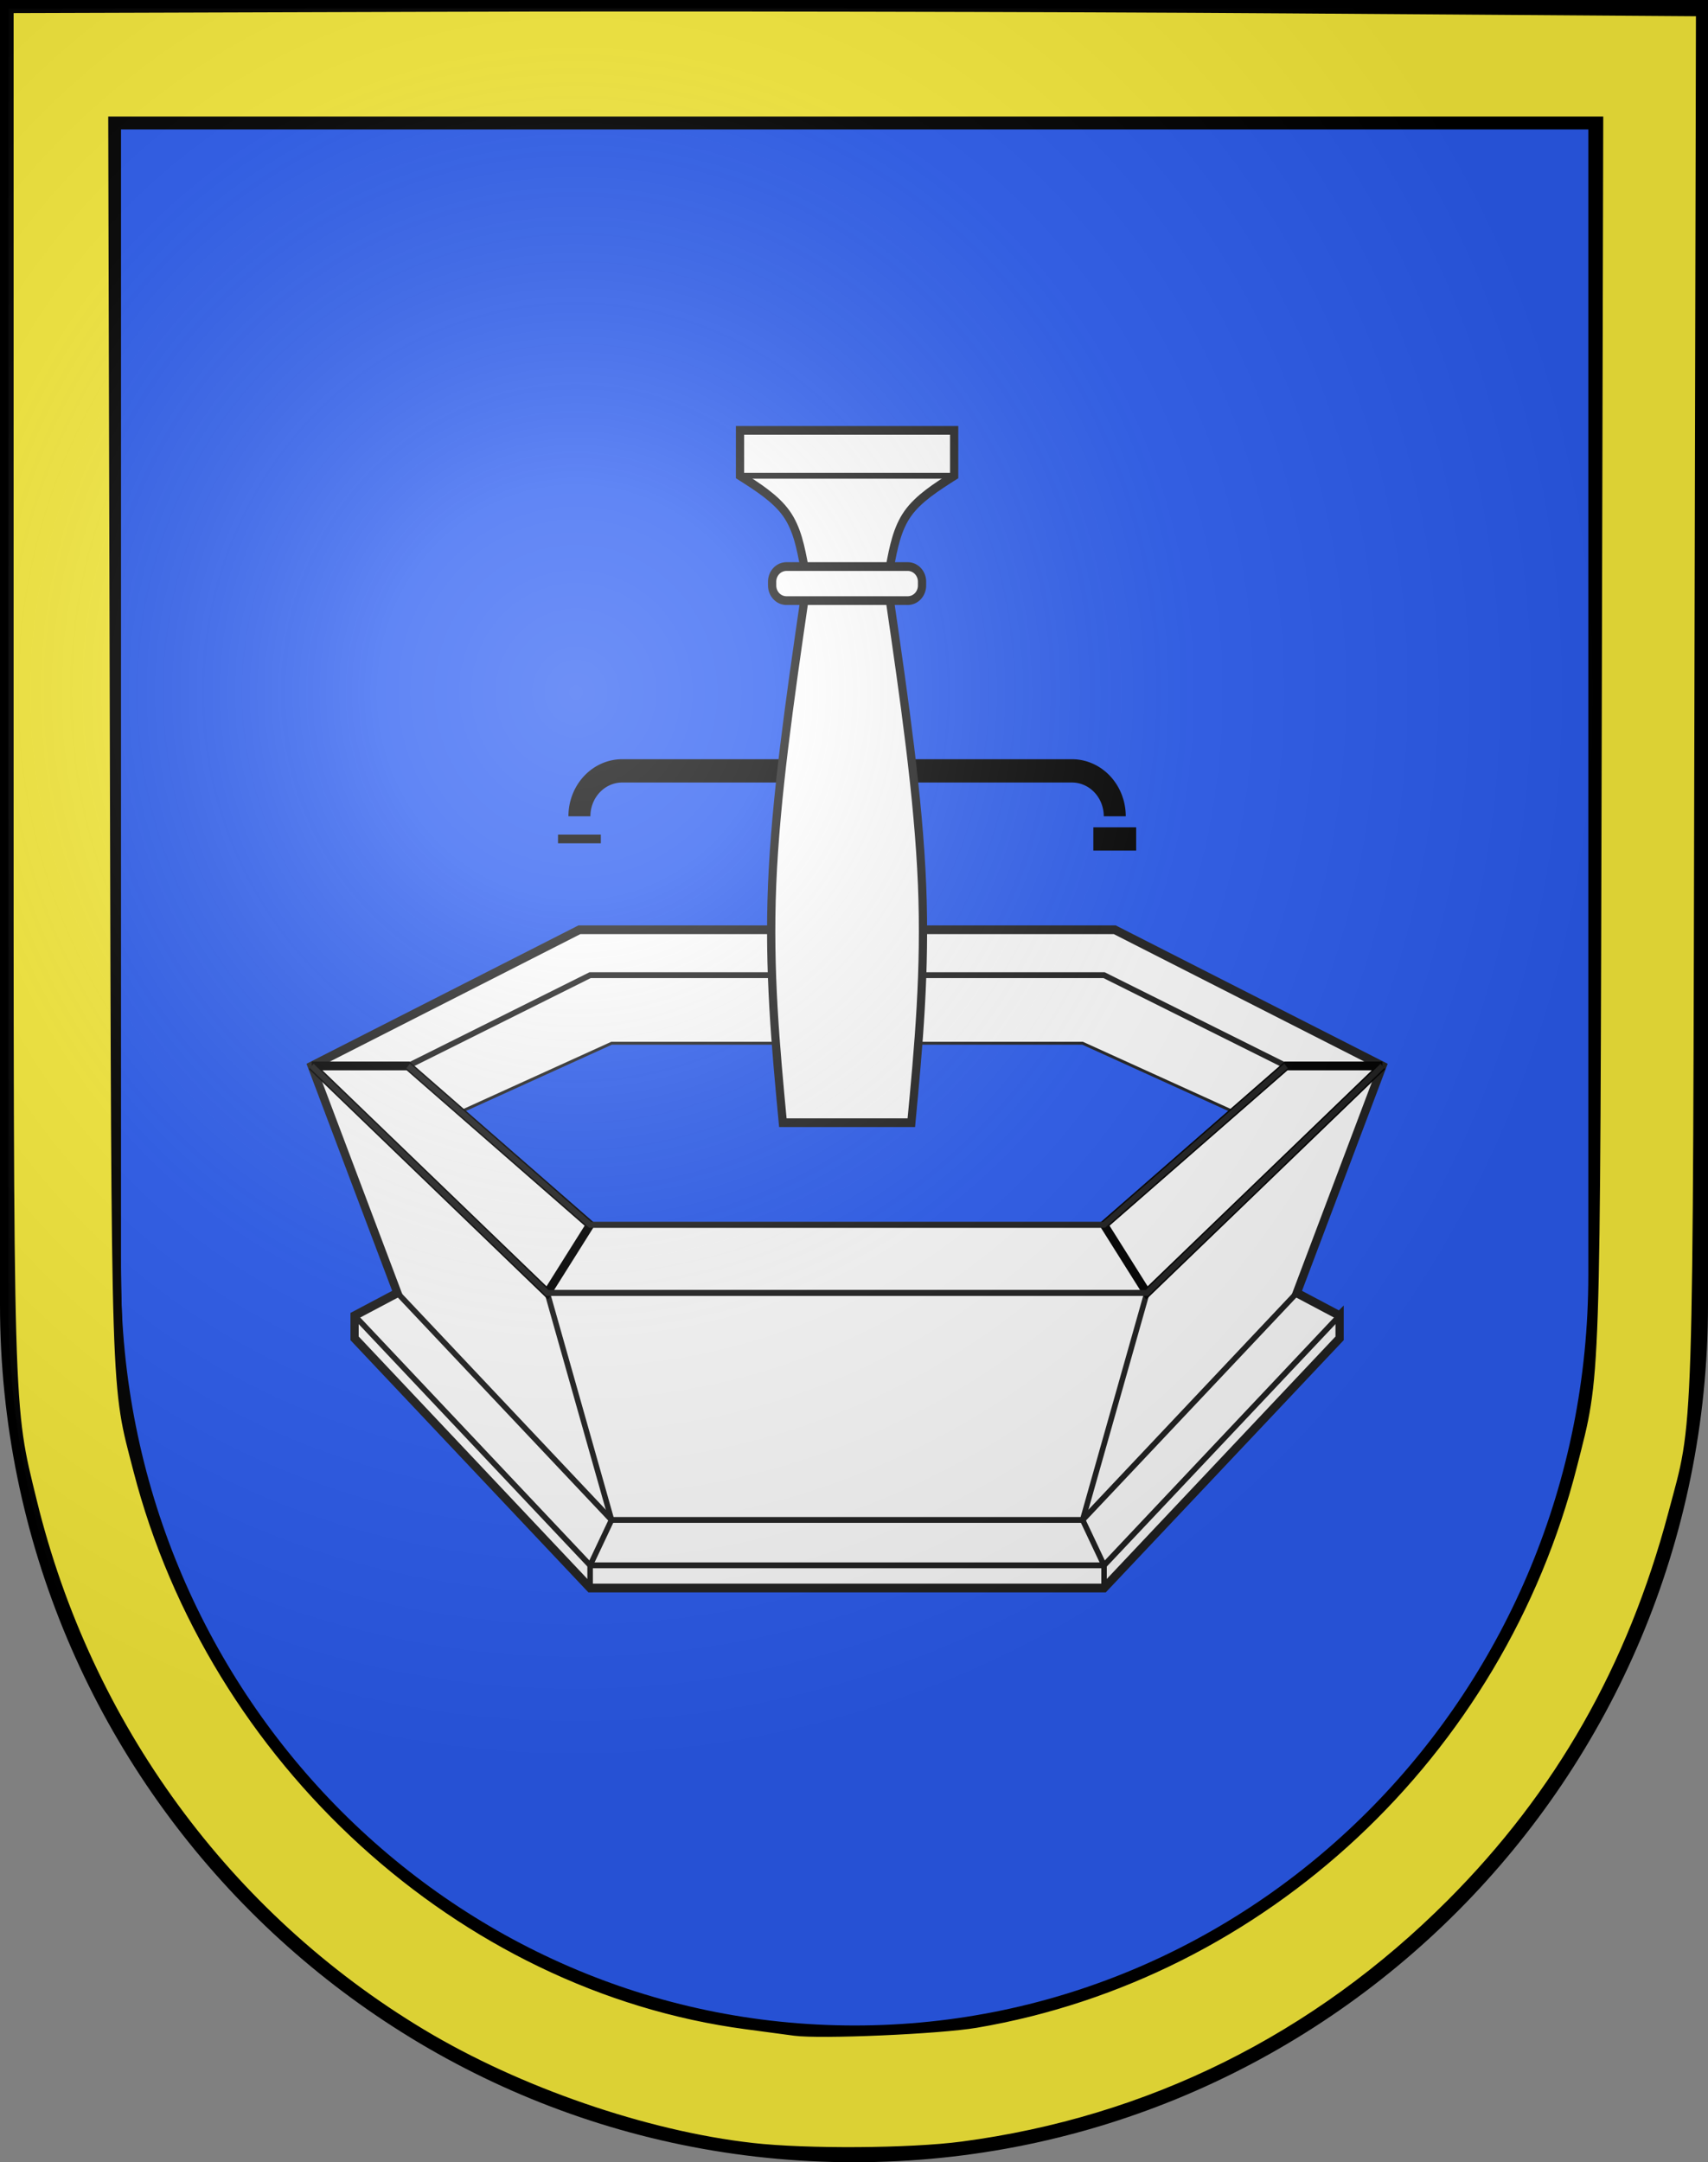<svg xmlns="http://www.w3.org/2000/svg" xmlns:xlink="http://www.w3.org/1999/xlink" version="1.0" width="603" height="763"><rect width="100%" height="100%" fill="#808080" stroke="none"/><defs><radialGradient cx="858.042" cy="579.933" r="300" fx="858.042" fy="579.933" id="b" xlink:href="#a" gradientUnits="userSpaceOnUse" gradientTransform="matrix(1.215 0 0 1.267 -839.192 -490.49)"/><linearGradient id="a"><stop style="stop-color:#fff;stop-opacity:.314" offset="0"/><stop style="stop-color:#fff;stop-opacity:.251" offset=".19"/><stop style="stop-color:#6b6b6b;stop-opacity:.125" offset=".6"/><stop style="stop-color:#000;stop-opacity:.125" offset="1"/></linearGradient></defs><g style="display:inline"><path d="M1.5 1.5v458.868c0 166.31 134.315 301.132 300 301.132s300-134.822 300-301.132V1.5H1.5z" style="fill:#2b5df2;fill-opacity:1"/></g><g style="display:inline"><path d="M41.225 44.168V449.95c0 147.07 116.633 266.294 260.508 266.294s260.51-119.224 260.51-266.294V44.168H41.224z" style="fill:none;stroke:#000;stroke-width:3;stroke-miterlimit:4;stroke-opacity:1;stroke-dasharray:none;display:inline"/><path d="M265.585 757.687c-37.689-4.259-82.55-19.715-116.637-40.186C80.114 676.163 30.85 608.864 11.525 529.774c-8.44-34.545-8.22-26.9-8.22-286.717V3.13l152.003-.467c83.602-.257 217.914-.007 298.47.555l146.466 1.022-.543 243.843c-.593 266.783-.102 251.698-9.314 286.28-14.404 54.077-39.891 98.825-78.115 137.15-47.59 47.718-106.5 76.96-172.624 85.688-18.307 2.417-54.853 2.657-74.063.487zm78.983-43.612c101.384-17.2 184.918-95.245 210.71-196.87 8.45-33.292 8.117-23.43 8.7-258.128l.538-216.456H39.712l.566 219.437c.61 236.1.275 225.754 8.279 256.693 26.5 102.445 114.227 182.422 214.793 195.816 6.967.928 14.679 1.959 17.138 2.29 9.161 1.236 51.134-.586 64.08-2.782z" style="fill:#fcef3c;fill-opacity:1;fill-rule:nonzero;stroke:#000;stroke-width:3;stroke-miterlimit:4;stroke-opacity:1;stroke-dasharray:none"/><g style="fill:none;stroke:none"><path d="m5670 5940-180-90 360-900-1125-540H2475l-1125 540 360 900-180 90v90l990 990h2160l990-990v-90z" style="fill:#fff;fill-opacity:1;stroke:#202020;stroke-width:34.649;stroke-miterlimit:10;stroke-dasharray:none" transform="matrix(.084 0 0 .089 -3.34 -64.403)"/><path d="m2610 4860-630 270 540 450h2160l540-450-630-270H2610z" style="fill:#2b5df2;stroke:#202020;stroke-width:11.55" transform="matrix(.084 0 0 .089 -3.34 -64.403)"/><path d="M3420 3780h-765a180 180 0 0 0-180 180M3780 3780h765a180 180 0 0 1 180 180" style="fill:#2b5df2;fill-opacity:1;stroke:#000;stroke-width:92.397" transform="matrix(.084 0 0 .089 -3.34 -64.403)"/><path d="m1350 4950 990 900h2520l990-900M5490 5850l-900 900H2610l-900-900" style="stroke:#202020;stroke-width:23.099" transform="matrix(.084 0 0 .089 -3.34 -64.403)"/><path d="m2520 4590-765 360 765 630h2160l765-630-765-360H2520zM1530 5940l990 990h2160l990-990" style="stroke:#202020;stroke-width:23.099" transform="matrix(.084 0 0 .089 -3.34 -64.403)"/><path d="m1350 4950 990 900 270 900-90 180v90M5850 4950l-990 900-270 900 90 180v90" style="stroke:#202020;stroke-width:23.099" transform="matrix(.084 0 0 .089 -3.34 -64.403)"/><path d="M3870 5175c30-300 60-600 45-945s-75-735-135-1125v-135c15-75 30-150 75-210s120-105 195-150v-180h-900v180c75 45 150 90 195 150s60 135 75 210v135c-60 390-120 780-135 1125s15 645 45 945h540z" style="fill:#fff;stroke:#202020;stroke-width:34.649;stroke-miterlimit:10;stroke-dasharray:none" transform="matrix(.084 0 0 .089 -3.34 -64.403)"/><path d="M3345 2970a60 60 0 0 0-60 60v15a60 60 0 0 0 60 60h510a60 60 0 0 0 60-60v-15a60 60 0 0 0-60-60h-510z" style="fill:#fff;stroke:#202020;stroke-width:34.649;stroke-miterlimit:10;stroke-dasharray:none" transform="matrix(.084 0 0 .089 -3.34 -64.403)"/><path d="M2385 4050h180" style="fill:#fff;fill-opacity:1;stroke:#000;stroke-width:34.649;stroke-miterlimit:10;stroke-opacity:1;stroke-dasharray:none" transform="matrix(.084 0 0 .089 -3.34 -64.403)"/><path d="M4815 4050h-180" style="fill:#fff;fill-opacity:1;stroke:#000;stroke-width:92.397" transform="matrix(.084 0 0 .089 -3.34 -64.403)"/><path d="m1350 4950 990 900 180-270-765-630h-405zM5850 4950h-405l-765 630 180 270 990-900z" style="fill:#fff;fill-opacity:1;stroke:#000;stroke-width:34.649;stroke-miterlimit:10;stroke-opacity:1;stroke-dasharray:none" transform="matrix(.084 0 0 .089 -3.34 -64.403)"/><path d="M3150 2610h900M1755 4950l765 630h2160l765-630" style="stroke:#202020;stroke-width:23.099" transform="matrix(.084 0 0 .089 -3.34 -64.403)"/><path d="m1350 4950 990 900h2520l990-900" style="fill:none;stroke:#202020;stroke-width:23.099" transform="matrix(.084 0 0 .089 -3.34 -64.403)"/></g></g><g style="display:inline"><path d="M1.5 1.5v458.868c0 166.31 134.315 301.132 300 301.132s300-134.821 300-301.132V1.5H1.5z" style="fill:url(#b);fill-opacity:1"/></g><g style="display:inline"><path d="M1.5 1.5v458.868c0 166.31 134.315 301.132 300 301.132s300-134.821 300-301.132V1.5H1.5z" style="fill:none;stroke:#000;stroke-width:3;stroke-miterlimit:4;stroke-opacity:1;stroke-dasharray:none"/></g></svg>